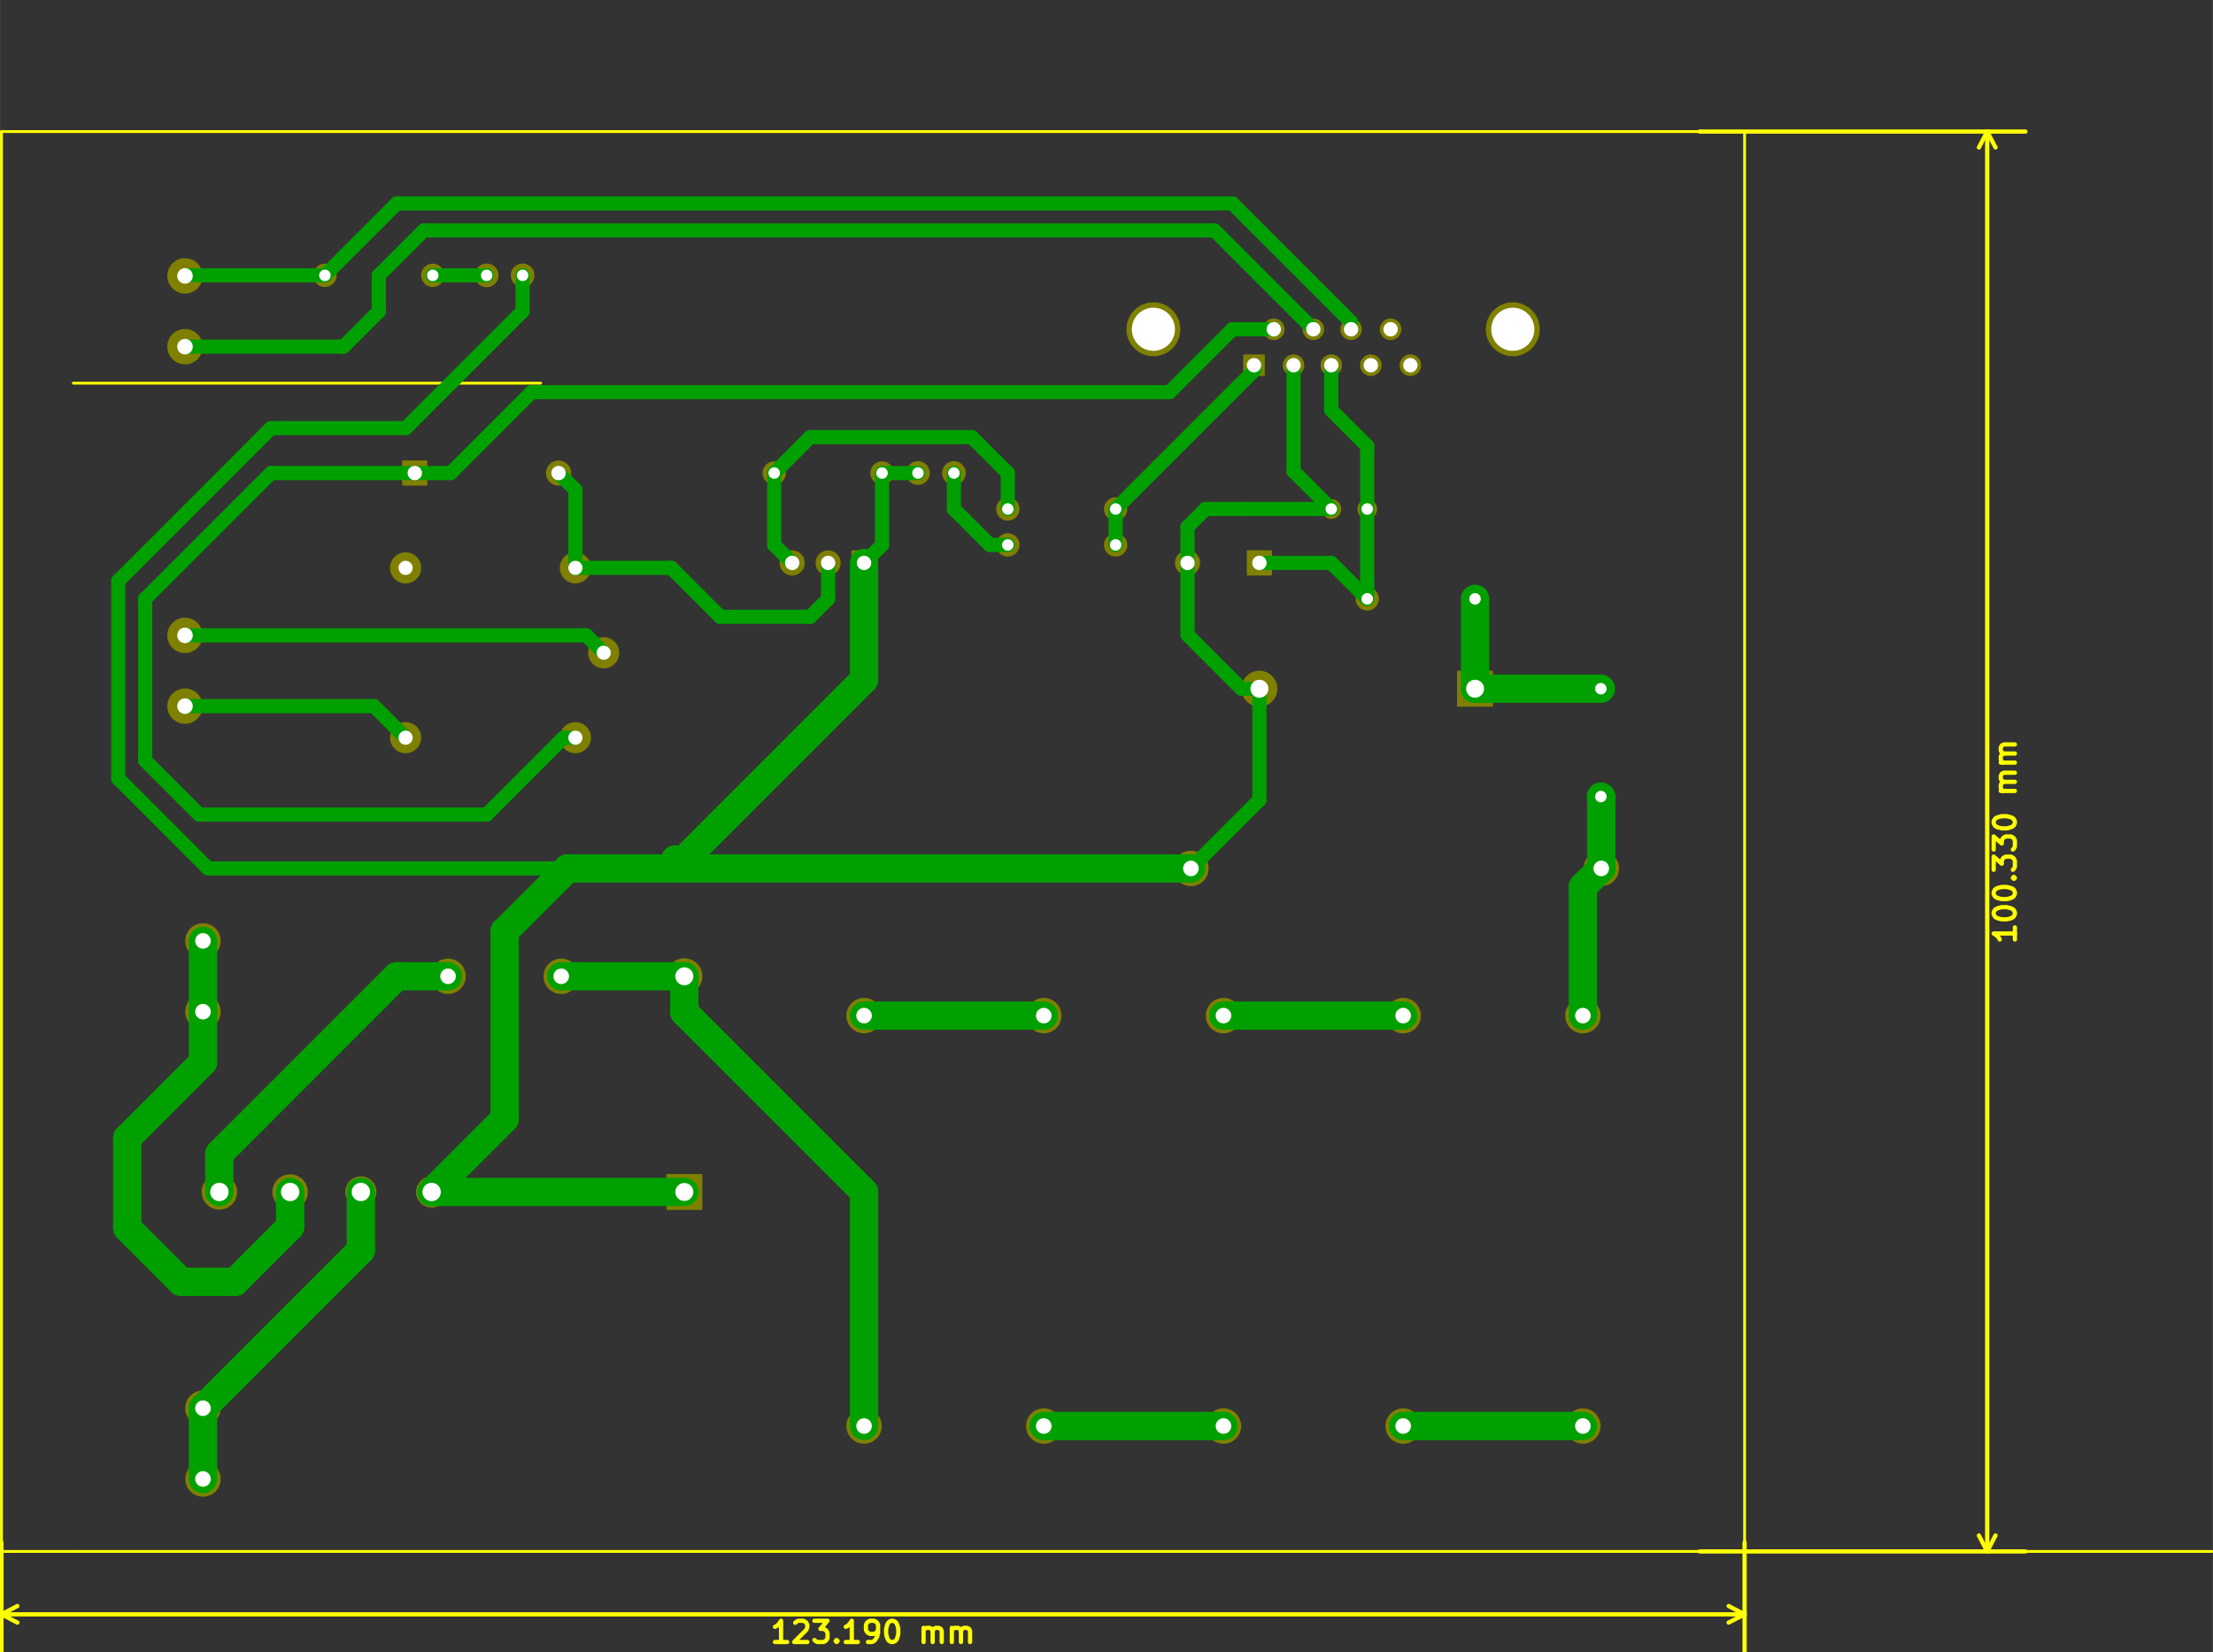 <?xml version="1.0" standalone="no"?>
 <!DOCTYPE svg PUBLIC "-//W3C//DTD SVG 1.1//EN" 
 "http://www.w3.org/Graphics/SVG/1.1/DTD/svg11.dtd"> 
<svg xmlns="http://www.w3.org/2000/svg" version="1.1" 
    width="15.639cm" height="11.676cm" viewBox="0 0 61570 45970 ">
<rect x="0" y="0" width="61570" height="45970" fill="#333333" stroke="none"/>
<title>SVG Picture created as sensor_board--brd.svg date 2013/12/28 20:43:43 </title>
  <desc>Picture generated by PCBNEW </desc>
<g style="fill:#000000; fill-opacity:1;stroke:#000000; stroke-opacity:1;
stroke-linecap:round; stroke-linejoin:round; "
 transform="translate(0 0) scale(1 1)">
</g>
<g style="fill:#FFFF00; fill-opacity:0.0; 
stroke:#FFFF00; stroke-width:118.11; stroke-opacity:1; 
stroke-linecap:round; stroke-linejoin:round;">
<path d="M56059 25800
L56059 26137
" />
<path d="M56059 25969
L55469 25969
L55553 26025
L55609 26081
L55638 26137
" />
<path d="M55469 25434
L55469 25378
L55497 25322
L55525 25294
L55581 25266
L55694 25237
L55834 25237
L55947 25266
L56003 25294
L56031 25322
L56059 25378
L56059 25434
L56031 25490
L56003 25519
L55947 25547
L55834 25575
L55694 25575
L55581 25547
L55525 25519
L55497 25490
L55469 25434
" />
<path d="M55469 24872
L55469 24816
L55497 24759
L55525 24731
L55581 24703
L55694 24675
L55834 24675
L55947 24703
L56003 24731
L56031 24759
L56059 24816
L56059 24872
L56031 24928
L56003 24956
L55947 24984
L55834 25012
L55694 25012
L55581 24984
L55525 24956
L55497 24928
L55469 24872
" />
<path d="M56003 24422
L56031 24394
L56059 24422
L56031 24450
L56003 24422
L56059 24422
" />
<path d="M55469 24197
L55469 23831
L55694 24028
L55694 23944
L55722 23888
L55750 23859
L55806 23831
L55947 23831
L56003 23859
L56031 23888
L56059 23944
L56059 24113
L56031 24169
L56003 24197
" />
<path d="M55469 23634
L55469 23269
L55694 23466
L55694 23381
L55722 23325
L55750 23297
L55806 23269
L55947 23269
L56003 23297
L56031 23325
L56059 23381
L56059 23550
L56031 23606
L56003 23634
" />
<path d="M55469 22903
L55469 22847
L55497 22791
L55525 22763
L55581 22735
L55694 22706
L55834 22706
L55947 22735
L56003 22763
L56031 22791
L56059 22847
L56059 22903
L56031 22960
L56003 22988
L55947 23016
L55834 23044
L55694 23044
L55581 23016
L55525 22988
L55497 22960
L55469 22903
" />
<path d="M56059 22003
L55666 22003
" />
<path d="M55722 22003
L55694 21975
L55666 21919
L55666 21835
L55694 21778
L55750 21750
L56059 21750
" />
<path d="M55750 21750
L55694 21722
L55666 21666
L55666 21582
L55694 21525
L55750 21497
L56059 21497
" />
<path d="M56059 21216
L55666 21216
" />
<path d="M55722 21216
L55694 21188
L55666 21132
L55666 21047
L55694 20991
L55750 20963
L56059 20963
" />
<path d="M55750 20963
L55694 20935
L55666 20879
L55666 20794
L55694 20738
L55750 20710
L56059 20710
" />
<path d="M55289 43160
L55289 3660
" />
<path d="M47289 43160
L56352 43160
" />
<path d="M47289 3660
L56352 3660
" />
<path d="M55289 3660
L55520 4103
" />
<path d="M55289 3660
L55058 4103
" />
<path d="M55289 43160
L55520 42716
" />
<path d="M55289 43160
L55058 42716
" />
<path d="M21899 45680
L21561 45680
" />
<path d="M21730 45680
L21730 45089
L21674 45174
L21617 45230
L21561 45258
" />
<path d="M22124 45146
L22152 45118
L22208 45089
L22348 45089
L22405 45118
L22433 45146
L22461 45202
L22461 45258
L22433 45343
L22095 45680
L22461 45680
" />
<path d="M22658 45089
L23023 45089
L22827 45314
L22911 45314
L22967 45343
L22995 45371
L23023 45427
L23023 45568
L22995 45624
L22967 45652
L22911 45680
L22742 45680
L22686 45652
L22658 45624
" />
<path d="M23276 45624
L23305 45652
L23276 45680
L23248 45652
L23276 45624
L23276 45680
" />
<path d="M23867 45680
L23530 45680
" />
<path d="M23698 45680
L23698 45089
L23642 45174
L23586 45230
L23530 45258
" />
<path d="M24148 45680
L24261 45680
L24317 45652
L24345 45624
L24401 45539
L24429 45427
L24429 45202
L24401 45146
L24373 45118
L24317 45089
L24205 45089
L24148 45118
L24120 45146
L24092 45202
L24092 45343
L24120 45399
L24148 45427
L24205 45455
L24317 45455
L24373 45427
L24401 45399
L24429 45343
" />
<path d="M24795 45089
L24851 45089
L24908 45118
L24936 45146
L24964 45202
L24992 45314
L24992 45455
L24964 45568
L24936 45624
L24908 45652
L24851 45680
L24795 45680
L24739 45652
L24711 45624
L24683 45568
L24654 45455
L24654 45314
L24683 45202
L24711 45146
L24739 45118
L24795 45089
" />
<path d="M25695 45680
L25695 45286
" />
<path d="M25695 45343
L25723 45314
L25779 45286
L25864 45286
L25920 45314
L25948 45371
L25948 45680
" />
<path d="M25948 45371
L25976 45314
L26032 45286
L26117 45286
L26173 45314
L26201 45371
L26201 45680
" />
<path d="M26482 45680
L26482 45286
" />
<path d="M26482 45343
L26510 45314
L26567 45286
L26651 45286
L26707 45314
L26735 45371
L26735 45680
" />
<path d="M26735 45371
L26764 45314
L26820 45286
L26904 45286
L26960 45314
L26989 45371
L26989 45680
" />
<path d="M39 44910
L48539 44910
" />
<path d="M39 42910
L39 45972
" />
<path d="M48539 42910
L48539 45972
" />
<path d="M48539 44910
L48095 45140
" />
<path d="M48539 44910
L48095 44679
" />
<path d="M39 44910
L482 45140
" />
<path d="M39 44910
L482 44679
" />
</g>
<g style="fill:#FFFF00; fill-opacity:0.0; 
stroke:#FFFF00; stroke-width:78.74; stroke-opacity:1; 
stroke-linecap:round; stroke-linejoin:round;">
<path d="M48539 43160
L48539 3660
" />
<path d="M39 43160
L2039 43160
" />
<path d="M39 3660
L39 43160
" />
<path d="M39 3660
L54039 3660
" />
<path d="M15039 10660
L2039 10660
" />
<path d="M2039 43160
L61539 43160
" />
</g>
<g style="fill:#808000; fill-opacity:0.0; 
stroke:#808000; stroke-width:39.37; stroke-opacity:1; 
stroke-linecap:round; stroke-linejoin:round;">
</g>
<g style="fill:#808000; fill-opacity:1.0; 
stroke:#808000; stroke-width:39.37; stroke-opacity:1; 
stroke-linecap:round; stroke-linejoin:round;">
<circle cx="22039.4" cy="15660" r="330.315" /> 
<circle cx="23039.4" cy="15660" r="330.315" /> 
<polyline style="fill-rule:evenodd;"
points="24369,15990
23709,15990
23709,15329
24369,15329
24369,15990
" /> 
<circle cx="38039.4" cy="14160" r="255.315" /> 
<circle cx="37039.4" cy="14160" r="255.315" /> 
<circle cx="5645.67" cy="39175.7" r="472.441" /> 
<circle cx="5645.67" cy="41144.3" r="472.441" /> 
<circle cx="5645.67" cy="26175.7" r="472.441" /> 
<circle cx="5645.67" cy="28144.3" r="472.441" /> 
<circle cx="5145.67" cy="17675.7" r="472.441" /> 
<circle cx="5145.67" cy="19644.3" r="472.441" /> 
<circle cx="5145.67" cy="7675.75" r="472.441" /> 
<circle cx="5145.67" cy="9644.25" r="472.441" /> 
<circle cx="12464.6" cy="27160" r="472.441" /> 
<circle cx="15614.2" cy="27160" r="472.441" /> 
<circle cx="39039.4" cy="28254.5" r="472.441" /> 
<circle cx="39039.4" cy="39671.8" r="472.441" /> 
<circle cx="33133.9" cy="24160" r="472.441" /> 
<circle cx="44551.2" cy="24160" r="472.441" /> 
<circle cx="44039.4" cy="28254.5" r="472.441" /> 
<circle cx="44039.4" cy="39671.8" r="472.441" /> 
<circle cx="34039.4" cy="28254.5" r="472.441" /> 
<circle cx="34039.4" cy="39671.8" r="472.441" /> 
<circle cx="29039.4" cy="28254.5" r="472.441" /> 
<circle cx="29039.4" cy="39671.8" r="472.441" /> 
<circle cx="24039.4" cy="28254.5" r="472.441" /> 
<circle cx="24039.4" cy="39671.8" r="472.441" /> 
<circle cx="12039.4" cy="7660" r="305.315" /> 
<circle cx="9039.37" cy="7660" r="305.315" /> 
<circle cx="28039.4" cy="15160" r="305.315" /> 
<circle cx="31039.4" cy="15160" r="305.315" /> 
<circle cx="31039.4" cy="14160" r="305.315" /> 
<circle cx="28039.4" cy="14160" r="305.315" /> 
<circle cx="21539.4" cy="13160" r="305.315" /> 
<circle cx="24539.4" cy="13160" r="305.315" /> 
<circle cx="41039.4" cy="16660" r="305.315" /> 
<circle cx="38039.4" cy="16660" r="305.315" /> 
<circle cx="44539.4" cy="22160" r="305.315" /> 
<circle cx="44539.4" cy="19160" r="305.315" /> 
<circle cx="26539.4" cy="13160" r="310.315" /> 
<circle cx="25539.4" cy="13160" r="310.315" /> 
<circle cx="13539.4" cy="7660" r="310.315" /> 
<circle cx="14539.4" cy="7660" r="310.315" /> 
<circle cx="42089.4" cy="9160" r="730.315" /> 
<circle cx="32089.4" cy="9160" r="730.315" /> 
<polyline style="fill-rule:evenodd;"
points="34609,10440
34609,9879
35169,9879
35169,10440
34609,10440
" /> 
<circle cx="35989.4" cy="10160" r="280.315" /> 
<circle cx="37039.4" cy="10160" r="280.315" /> 
<circle cx="38139.4" cy="10160" r="280.315" /> 
<circle cx="39239.4" cy="10160" r="280.315" /> 
<circle cx="35439.4" cy="9160" r="280.315" /> 
<circle cx="36539.4" cy="9160" r="280.315" /> 
<circle cx="37589.4" cy="9160" r="280.315" /> 
<circle cx="38689.4" cy="9160" r="280.315" /> 
<circle cx="35039.4" cy="19160" r="480.315" /> 
<polyline style="fill-rule:evenodd;"
points="40559,19640
40559,18679
41519,18679
41519,19640
40559,19640
" /> 
<circle cx="19039.4" cy="27160" r="480.315" /> 
<polyline style="fill-rule:evenodd;"
points="18559,32679
19519,32679
19519,33640
18559,33640
18559,32679
" /> 
<circle cx="15539.4" cy="13160" r="330.315" /> 
<polyline style="fill-rule:evenodd;"
points="11869,12829
11869,13490
11209,13490
11209,12829
11869,12829
" /> 
<polyline style="fill-rule:evenodd;"
points="35369,15329
35369,15990
34709,15990
34709,15329
35369,15329
" /> 
<circle cx="33039.4" cy="15660" r="330.315" /> 
<circle cx="8070.87" cy="33160" r="472.441" /> 
<circle cx="10039.4" cy="33160" r="413.386" /> 
<circle cx="12007.9" cy="33160" r="413.386" /> 
<circle cx="6102.36" cy="33160" r="472.441" /> 
<circle cx="16795.3" cy="18160" r="413.386" /> 
<circle cx="16007.9" cy="20522.2" r="413.386" /> 
<circle cx="16007.9" cy="15797.8" r="413.386" /> 
<circle cx="11283.5" cy="15797.8" r="413.386" /> 
<circle cx="11283.5" cy="20522.2" r="413.386" /> 
</g>
<g style="fill:#00A000; fill-opacity:1.0; 
stroke:#00A000; stroke-width:393.701; stroke-opacity:1; 
stroke-linecap:round; stroke-linejoin:round;">
<path d="M5145 9644
L9555 9644
" />
<path d="M33789 6410
L36539 9160
" />
<path d="M11789 6410
L33789 6410
" />
<path d="M10539 7660
L11789 6410
" />
<path d="M10539 8660
L10539 7660
" />
<path d="M9555 9644
L10539 8660
" />
<path d="M35439 9160
L34289 9160
" />
<path d="M12539 13160
L11539 13160
" />
<path d="M14789 10910
L12539 13160
" />
<path d="M32539 10910
L14789 10910
" />
<path d="M34289 9160
L32539 10910
" />
<path d="M16007 20522
L15677 20522
" />
<path d="M7539 13160
L11539 13160
" />
<path d="M4039 16660
L7539 13160
" />
<path d="M4039 21160
L4039 16660
" />
<path d="M5539 22660
L4039 21160
" />
<path d="M13539 22660
L5539 22660
" />
<path d="M15677 20522
L13539 22660
" />
<path d="M37589 9160
L37589 8960
" />
<path d="M11039 5660
L9039 7660
" />
<path d="M34289 5660
L11039 5660
" />
<path d="M37589 8960
L34289 5660
" />
<path d="M9039 7660
L5161 7660
" />
<path d="M5161 7660
L5145 7675
" />
<path d="M38039 14160
L38039 12410
" />
<path d="M37039 11410
L37039 10160
" />
<path d="M38039 12410
L37039 11410
" />
<path d="M38039 16660
L38039 14160
" />
<path d="M35039 15660
L37039 15660
" />
<path d="M37039 15660
L38039 16660
" />
<path d="M34889 10160
L34889 10310
" />
<path d="M34889 10310
L31039 14160
" />
<path d="M31039 14160
L31039 15160
" />
<path d="M14539 7660
L14539 8660
" />
<path d="M5789 24160
L15789 24160
" />
<path d="M3289 21660
L5789 24160
" />
<path d="M3289 16160
L3289 21660
" />
<path d="M7539 11910
L3289 16160
" />
<path d="M11289 11910
L7539 11910
" />
<path d="M14539 8660
L11289 11910
" />
</g>
<g style="fill:#00A000; fill-opacity:1.0; 
stroke:#00A000; stroke-width:787.402; stroke-opacity:1; 
stroke-linecap:round; stroke-linejoin:round;">
<path d="M24039 15660
L24039 18910
" />
<path d="M24039 18910
L18789 24160
" />
<path d="M18789 24160
L18789 23910
" />
<path d="M18789 23910
L18789 24160
" />
<path d="M19039 33160
L12007 33160
" />
<path d="M33133 24160
L18789 24160
" />
<path d="M18789 24160
L15789 24160
" />
<path d="M15789 24160
L14039 25910
" />
<path d="M14039 25910
L14039 31128
" />
<path d="M14039 31128
L12007 33160
" />
</g>
<g style="fill:#00A000; fill-opacity:1.0; 
stroke:#00A000; stroke-width:393.701; stroke-opacity:1; 
stroke-linecap:round; stroke-linejoin:round;">
<path d="M35989 10160
L35989 13110
" />
<path d="M35989 13110
L37039 14160
" />
<path d="M24539 13160
L25539 13160
" />
<path d="M24539 13160
L24539 15160
" />
<path d="M24539 15160
L24039 15660
" />
<path d="M37039 14160
L34539 14160
" />
<path d="M33039 14660
L33039 15660
" />
<path d="M33539 14160
L33039 14660
" />
<path d="M34539 14160
L33539 14160
" />
<path d="M35039 19160
L34539 19160
" />
<path d="M33039 17660
L33039 15660
" />
<path d="M34539 19160
L33039 17660
" />
<path d="M35039 19160
L35039 22254
" />
<path d="M35039 22254
L33133 24160
" />
<path d="M28039 15160
L27539 15160
" />
<path d="M26539 14160
L26539 13160
" />
<path d="M27539 15160
L26539 14160
" />
</g>
<g style="fill:#00A000; fill-opacity:1.0; 
stroke:#00A000; stroke-width:787.402; stroke-opacity:1; 
stroke-linecap:round; stroke-linejoin:round;">
<path d="M6102 33160
L6102 32097
" />
<path d="M11039 27160
L12464 27160
" />
<path d="M6102 32097
L11039 27160
" />
<path d="M24039 28254
L29039 28254
" />
<path d="M29039 39671
L34039 39671
" />
<path d="M34039 28254
L39039 28254
" />
<path d="M39039 39671
L44039 39671
" />
<path d="M5645 41144
L5645 39175
" />
<path d="M5645 39175
L10039 34782
" />
<path d="M10039 34782
L10039 33160
" />
<path d="M19039 27160
L19039 28160
" />
<path d="M24039 33160
L24039 39671
" />
<path d="M19039 28160
L24039 33160
" />
<path d="M15614 27160
L19039 27160
" />
<path d="M41039 19160
L41039 16660
" />
<path d="M44539 19160
L41039 19160
" />
<path d="M44551 24160
L44551 22171
" />
<path d="M44551 22171
L44539 22160
" />
<path d="M44039 28254
L44039 24671
" />
<path d="M44039 24671
L44551 24160
" />
<path d="M5645 28144
L5645 26175
" />
<path d="M8070 33160
L8070 34128
" />
<path d="M5645 29553
L5645 28144
" />
<path d="M3539 31660
L5645 29553
" />
<path d="M3539 34160
L3539 31660
" />
<path d="M5039 35660
L3539 34160
" />
<path d="M6539 35660
L5039 35660
" />
<path d="M8070 34128
L6539 35660
" />
</g>
<g style="fill:#00A000; fill-opacity:1.0; 
stroke:#00A000; stroke-width:393.701; stroke-opacity:1; 
stroke-linecap:round; stroke-linejoin:round;">
<path d="M5145 19644
L10405 19644
" />
<path d="M10405 19644
L11283 20522
" />
<path d="M5145 17675
L16311 17675
" />
<path d="M16311 17675
L16795 18160
" />
<path d="M23039 15660
L23039 16660
" />
<path d="M18677 15797
L16007 15797
" />
<path d="M20039 17160
L18677 15797
" />
<path d="M22539 17160
L20039 17160
" />
<path d="M23039 16660
L22539 17160
" />
<path d="M16007 15797
L16007 13628
" />
<path d="M16007 13628
L15539 13160
" />
<path d="M28039 14160
L28039 13160
" />
<path d="M22539 12160
L21539 13160
" />
<path d="M27039 12160
L22539 12160
" />
<path d="M28039 13160
L27039 12160
" />
<path d="M22039 15660
L21539 15160
" />
<path d="M21539 15160
L21539 13160
" />
<path d="M12039 7660
L13539 7660
" />
</g>
<g style="fill:#FFFFFF; fill-opacity:1.0; 
stroke:#FFFFFF; stroke-width:39.37; stroke-opacity:1; 
stroke-linecap:round; stroke-linejoin:round;">
<circle cx="22039.4" cy="15660" r="180.315" /> 
<circle cx="23039.4" cy="15660" r="180.315" /> 
<circle cx="24039.4" cy="15660" r="180.315" /> 
<circle cx="38039.4" cy="14160" r="140.315" /> 
<circle cx="37039.4" cy="14160" r="140.315" /> 
<circle cx="5645.67" cy="39175.7" r="196.85" /> 
<circle cx="5645.67" cy="41144.3" r="196.85" /> 
<circle cx="5645.67" cy="26175.7" r="196.85" /> 
<circle cx="5645.67" cy="28144.3" r="196.85" /> 
<circle cx="5145.67" cy="17675.7" r="196.85" /> 
<circle cx="5145.67" cy="19644.3" r="196.85" /> 
<circle cx="5145.67" cy="7675.75" r="196.85" /> 
<circle cx="5145.67" cy="9644.25" r="196.85" /> 
<circle cx="12464.6" cy="27160" r="196.85" /> 
<circle cx="15614.2" cy="27160" r="196.85" /> 
<circle cx="39039.4" cy="28254.5" r="196.85" /> 
<circle cx="39039.4" cy="39671.8" r="196.85" /> 
<circle cx="33133.9" cy="24160" r="196.85" /> 
<circle cx="44551.2" cy="24160" r="196.85" /> 
<circle cx="44039.4" cy="28254.5" r="196.85" /> 
<circle cx="44039.4" cy="39671.8" r="196.85" /> 
<circle cx="34039.4" cy="28254.5" r="196.85" /> 
<circle cx="34039.4" cy="39671.8" r="196.85" /> 
<circle cx="29039.4" cy="28254.5" r="196.85" /> 
<circle cx="29039.4" cy="39671.8" r="196.85" /> 
<circle cx="24039.4" cy="28254.5" r="196.85" /> 
<circle cx="24039.4" cy="39671.8" r="196.85" /> 
<circle cx="12039.4" cy="7660" r="140.315" /> 
<circle cx="9039.37" cy="7660" r="140.315" /> 
<circle cx="28039.4" cy="15160" r="140.315" /> 
<circle cx="31039.4" cy="15160" r="140.315" /> 
<circle cx="31039.4" cy="14160" r="140.315" /> 
<circle cx="28039.4" cy="14160" r="140.315" /> 
<circle cx="21539.4" cy="13160" r="140.315" /> 
<circle cx="24539.4" cy="13160" r="140.315" /> 
<circle cx="41039.4" cy="16660" r="140.315" /> 
<circle cx="38039.4" cy="16660" r="140.315" /> 
<circle cx="44539.4" cy="22160" r="140.315" /> 
<circle cx="44539.4" cy="19160" r="140.315" /> 
<circle cx="26539.4" cy="13160" r="140.315" /> 
<circle cx="25539.4" cy="13160" r="140.315" /> 
<circle cx="13539.4" cy="7660" r="140.315" /> 
<circle cx="14539.4" cy="7660" r="140.315" /> 
<circle cx="42089.4" cy="9160" r="580.315" /> 
<circle cx="32089.4" cy="9160" r="580.315" /> 
<circle cx="34889.4" cy="10160" r="180.315" /> 
<circle cx="35989.4" cy="10160" r="180.315" /> 
<circle cx="37039.4" cy="10160" r="180.315" /> 
<circle cx="38139.4" cy="10160" r="180.315" /> 
<circle cx="39239.4" cy="10160" r="180.315" /> 
<circle cx="35439.4" cy="9160" r="180.315" /> 
<circle cx="36539.4" cy="9160" r="180.315" /> 
<circle cx="37589.4" cy="9160" r="180.315" /> 
<circle cx="38689.4" cy="9160" r="180.315" /> 
<circle cx="35039.4" cy="19160" r="230.315" /> 
<circle cx="41039.4" cy="19160" r="230.315" /> 
<circle cx="19039.4" cy="27160" r="230.315" /> 
<circle cx="19039.4" cy="33160" r="230.315" /> 
<circle cx="15539.4" cy="13160" r="180.315" /> 
<circle cx="11539.4" cy="13160" r="180.315" /> 
<circle cx="35039.4" cy="15660" r="180.315" /> 
<circle cx="33039.4" cy="15660" r="180.315" /> 
<circle cx="8070.87" cy="33160" r="236.22" /> 
<circle cx="10039.4" cy="33160" r="236.22" /> 
<circle cx="12007.9" cy="33160" r="236.22" /> 
<circle cx="6102.36" cy="33160" r="236.22" /> 
<circle cx="16795.3" cy="18160" r="177.165" /> 
<circle cx="16007.9" cy="20522.2" r="177.165" /> 
<circle cx="16007.9" cy="15797.8" r="177.165" /> 
<circle cx="11283.5" cy="15797.8" r="177.165" /> 
<circle cx="11283.5" cy="20522.2" r="177.165" /> 
</g> 
</svg>
